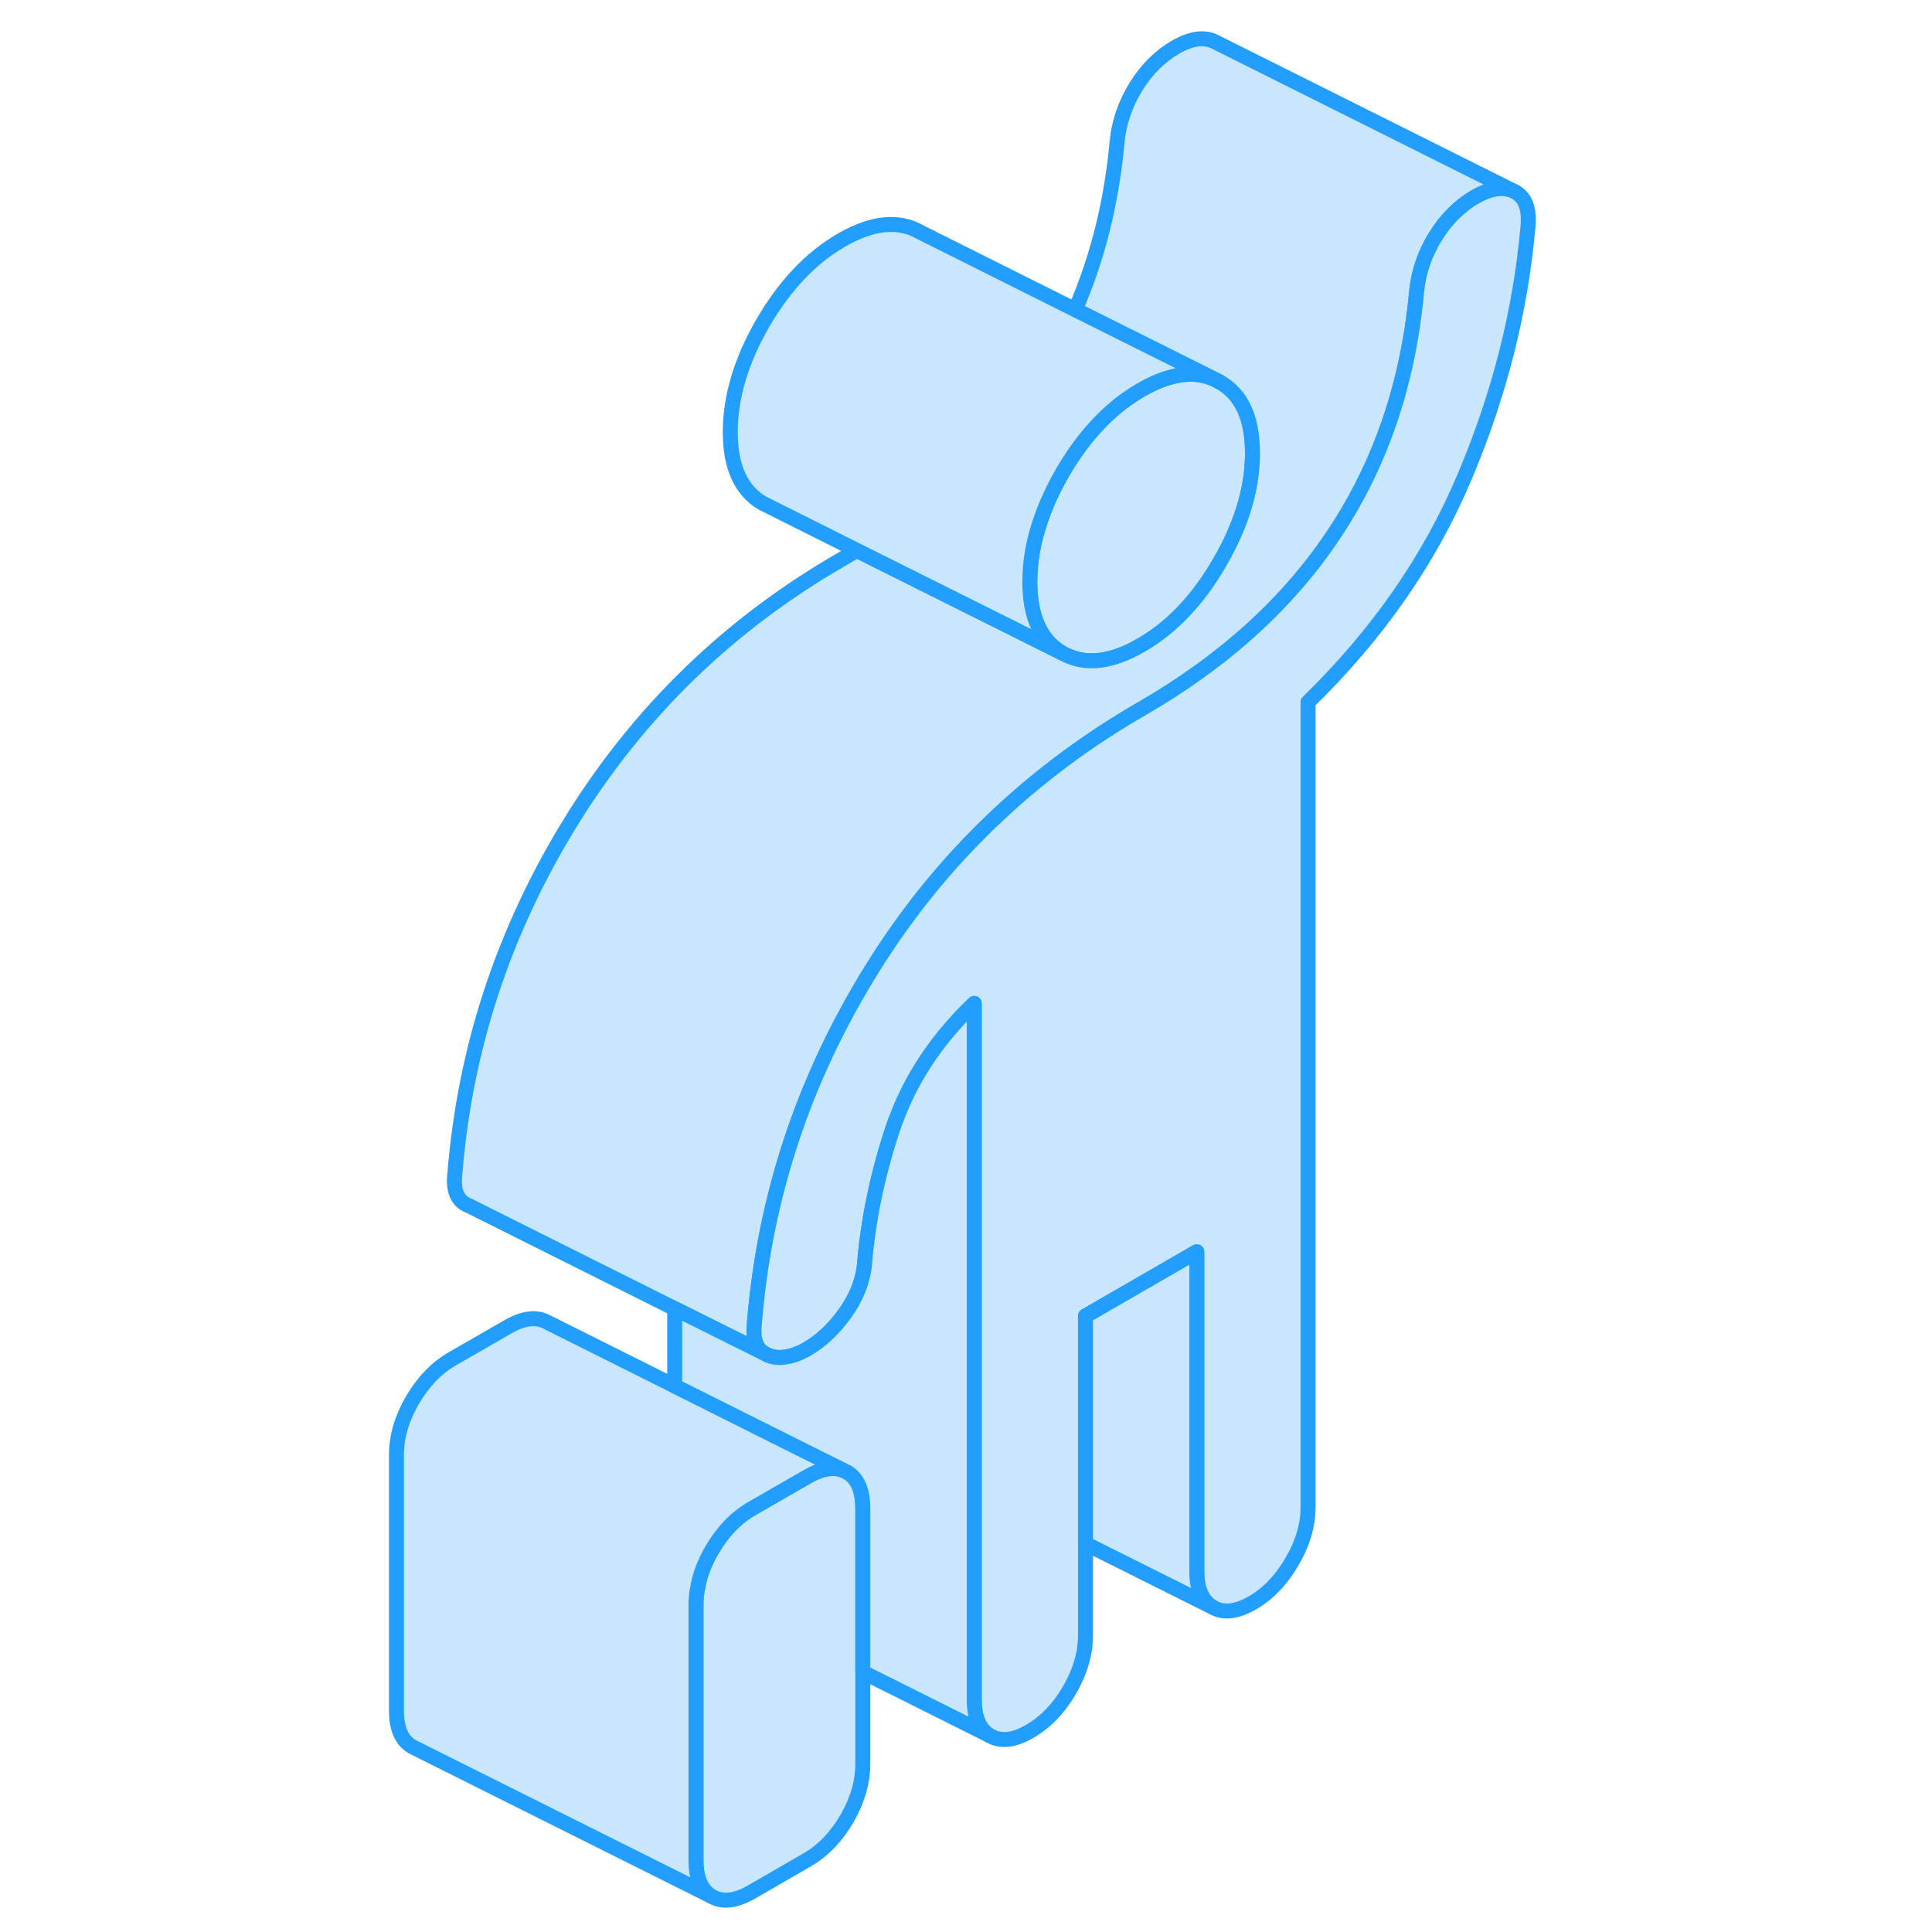 <svg width="48" height="48" viewBox="0 0 81 129" fill="#c8e7ff" xmlns="http://www.w3.org/2000/svg" stroke-width="1px" stroke-linecap="round" stroke-linejoin="round"><path d="M33.61 100.72V117.77C33.61 118.98 33.26 120.2 32.55 121.43C31.83 122.66 30.95 123.57 29.9 124.18L26.18 126.33C25.13 126.93 24.25 127.04 23.53 126.63C22.82 126.22 22.47 125.42 22.47 124.21V107.15C22.47 106.81 22.5 106.47 22.56 106.13C22.56 106.13 22.56 106.1 22.57 106.09C22.7 105.23 23.03 104.37 23.53 103.5C24.25 102.27 25.13 101.35 26.18 100.74L28.47 99.42L29.9 98.6C30.95 97.99 31.83 97.89 32.55 98.29C33.26 98.7 33.61 99.51 33.61 100.72Z" stroke="#229EFF" stroke-linejoin="round"/><path d="M59.63 30.26C59.63 32.61 58.9 35.04 57.44 37.55C55.99 40.06 54.24 41.9 52.19 43.08C50.15 44.26 48.4 44.44 46.94 43.61C45.49 42.78 44.76 41.19 44.76 38.85C44.76 37.47 45.01 36.06 45.52 34.63C45.87 33.62 46.34 32.6 46.94 31.56C48.23 29.34 49.75 27.64 51.5 26.46C51.72 26.31 51.96 26.17 52.19 26.03C54.24 24.85 55.99 24.67 57.44 25.5C58.9 26.33 59.63 27.92 59.63 30.26Z" stroke="#229EFF" stroke-linejoin="round"/><path d="M32.55 98.29C31.83 97.89 30.95 97.99 29.9 98.6L28.47 99.42L26.18 100.74C25.13 101.35 24.25 102.27 23.53 103.5C23.03 104.37 22.7 105.23 22.57 106.09C22.56 106.1 22.56 106.12 22.56 106.13C22.5 106.47 22.47 106.81 22.47 107.15V124.21C22.47 125.42 22.82 126.22 23.53 126.63L3.53 116.63C2.82 116.22 2.47 115.42 2.47 114.21V97.15C2.47 95.94 2.82 94.73 3.53 93.5C4.25 92.27 5.13 91.35 6.18 90.74L9.9 88.6C10.95 87.99 11.83 87.89 12.55 88.29L21.05 92.54L28.48 96.26L32.55 98.29Z" stroke="#229EFF" stroke-linejoin="round"/><path d="M77.14 12.8C76.43 12.43 75.54 12.55 74.49 13.15C73.44 13.76 72.55 14.65 71.84 15.8C71.13 16.96 70.71 18.18 70.59 19.46C70.03 25.54 68.22 30.9 65.15 35.55C62.09 40.2 57.77 44.13 52.19 47.35C48.97 49.21 46.02 51.35 43.34 53.77C39.8 56.96 36.74 60.63 34.17 64.79C29.65 72.09 27.05 79.95 26.37 88.38C26.26 89.35 26.47 90.01 27.01 90.35L21.05 87.38L7.3 80.5C6.55 80.22 6.24 79.51 6.37 78.38C7.05 69.95 9.65 62.09 14.17 54.79C18.69 47.49 24.7 41.67 32.19 37.35C32.54 37.15 32.88 36.95 33.21 36.75L43.34 41.81L46.94 43.61C48.4 44.44 50.15 44.26 52.19 43.08C54.24 41.9 55.99 40.06 57.44 37.55C58.9 35.04 59.63 32.61 59.63 30.26C59.63 27.91 58.9 26.33 57.44 25.5L53.12 23.34L47.79 20.68C49.28 17.26 50.22 13.52 50.59 9.46C50.71 8.18 51.13 6.96 51.84 5.8C52.55 4.65 53.44 3.76 54.49 3.15C55.54 2.55 56.43 2.43 57.14 2.8L77.14 12.8Z" stroke="#229EFF" stroke-linejoin="round"/><path d="M57.44 25.5C55.99 24.67 54.24 24.85 52.19 26.03C51.96 26.17 51.72 26.31 51.5 26.46C49.75 27.64 48.23 29.34 46.94 31.56C46.34 32.6 45.87 33.62 45.52 34.63C45.01 36.06 44.76 37.47 44.76 38.85C44.76 41.19 45.49 42.78 46.94 43.61L43.34 41.81L33.21 36.75L26.94 33.61C25.49 32.78 24.76 31.19 24.76 28.85C24.76 26.51 25.49 24.07 26.94 21.56C28.4 19.05 30.15 17.21 32.19 16.03C34.24 14.85 35.99 14.67 37.44 15.5L47.79 20.68L53.12 23.34L57.44 25.5Z" stroke="#229EFF" stroke-linejoin="round"/><path d="M78.02 15.17C77.52 20.78 76.12 26.34 73.79 31.84C71.47 37.34 67.99 42.35 63.34 46.88V100.61C63.34 101.82 62.99 103.03 62.27 104.26C61.56 105.49 60.68 106.41 59.63 107.02C58.57 107.63 57.69 107.73 56.98 107.32C56.27 106.91 55.91 106.11 55.91 104.9V83.58L48.48 87.87V109.19C48.48 110.4 48.12 111.62 47.41 112.85C46.7 114.07 45.81 114.99 44.76 115.6C43.71 116.21 42.83 116.31 42.11 115.9C41.4 115.5 41.05 114.69 41.05 113.48V67C38.67 69.28 36.96 71.8 35.91 74.55C35.8 74.82 35.7 75.09 35.61 75.36C34.59 78.44 33.95 81.51 33.71 84.56C33.58 85.63 33.15 86.68 32.41 87.71C31.66 88.75 30.83 89.53 29.9 90.07C29.4 90.36 28.92 90.54 28.48 90.6C28.06 90.68 27.66 90.64 27.3 90.5L27.01 90.35C26.47 90.01 26.26 89.35 26.37 88.38C27.05 79.95 29.65 72.09 34.17 64.79C36.74 60.63 39.8 56.96 43.34 53.77C46.02 51.35 48.97 49.21 52.19 47.35C57.77 44.13 62.09 40.2 65.15 35.55C68.22 30.9 70.03 25.54 70.59 19.46C70.71 18.18 71.13 16.96 71.84 15.8C72.55 14.65 73.44 13.76 74.49 13.15C75.54 12.55 76.43 12.43 77.14 12.8C77.85 13.17 78.14 13.96 78.02 15.17Z" stroke="#229EFF" stroke-linejoin="round"/><path d="M33.61 111.65V100.72C33.61 99.51 33.26 98.7 32.55 98.29L28.48 96.26L21.05 92.54V87.38L27.01 90.35L27.3 90.5C27.66 90.64 28.06 90.68 28.48 90.6C28.92 90.54 29.4 90.36 29.9 90.07C30.83 89.53 31.66 88.75 32.41 87.71C33.15 86.68 33.58 85.63 33.71 84.56C33.95 81.51 34.59 78.44 35.61 75.36C35.7 75.09 35.8 74.82 35.91 74.55C36.96 71.8 38.67 69.28 41.05 67V113.48C41.05 114.69 41.4 115.5 42.11 115.9L33.61 111.65Z" stroke="#229EFF" stroke-linejoin="round"/><path d="M56.98 107.32L48.48 103.07V87.87L55.909 83.58V104.9C55.909 106.11 56.27 106.91 56.98 107.32Z" stroke="#229EFF" stroke-linejoin="round"/></svg>